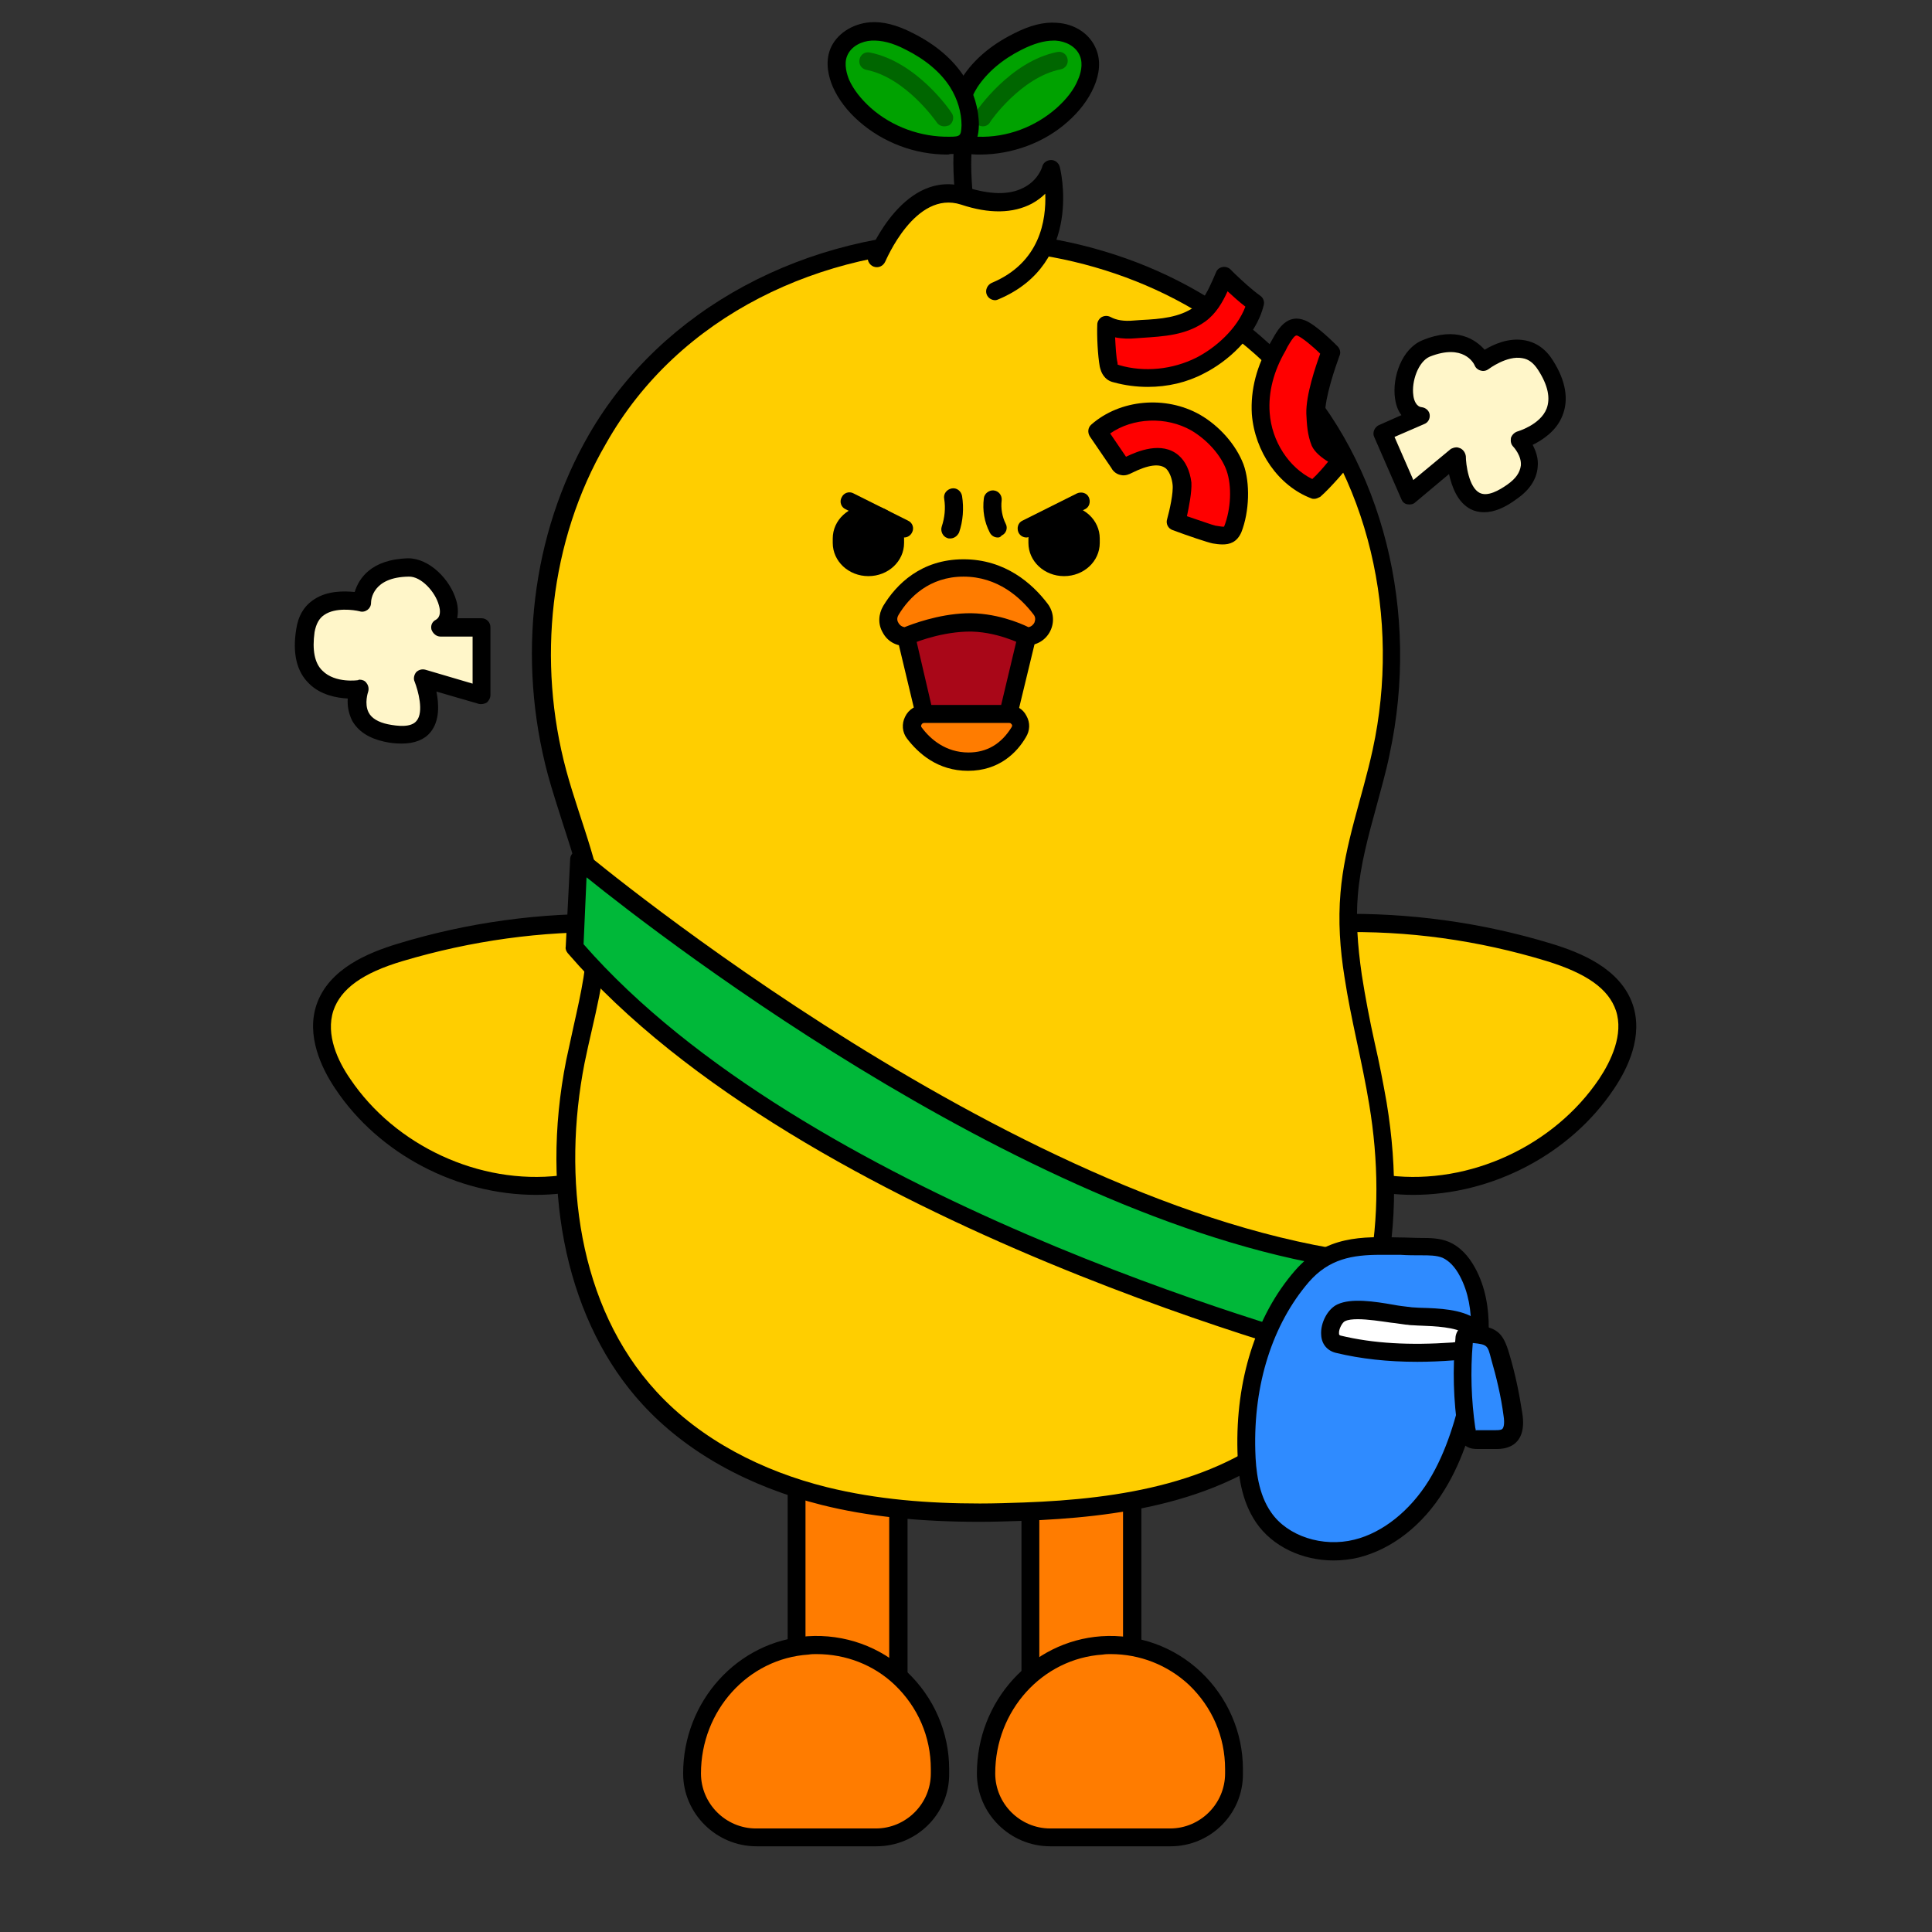 <?xml version="1.0" encoding="utf-8"?>
<!-- Generator: Adobe Illustrator 26.0.3, SVG Export Plug-In . SVG Version: 6.00 Build 0)  -->
<svg version="1.1" id="레이어_1" xmlns="http://www.w3.org/2000/svg" xmlns:xlink="http://www.w3.org/1999/xlink" x="0px"
	 y="0px" viewBox="0 0 390 390" style="enable-background:new 0 0 390 390;" xml:space="preserve">
<rect x="0" y="0" width="390" height="390" fill="#333333" stroke="none"/>
<style type="text/css">
	.st0{fill:#00A200;}
	.st1{fill:#006600;}
	.st2{fill:#FFCE00;}
	.st3{fill:#FF7C00;}
	.st4{fill:#00B839;}
	.st5{fill:#2F8BFF;}
	.st6{fill:#FFFFFF;}
	.st7{fill:#FF0000;}
	.st8{fill:#FFF6C9;}
	.st9{fill-rule:evenodd;clip-rule:evenodd;}
	.st10{fill:#A90718;}
</style>
<g>
	<g>
		<path class="st0" d="M214.4,23.2c2-1.8,3.7-3.9,4.8-6.3c0.8-2,1.2-4.2,0.5-6.2c-1-2.5-3.8-4.1-6.5-4.2c-2.7-0.2-5.4,0.8-7.8,2
			c-3.8,1.9-7.4,4.6-9.7,8.2c-1.7,2.6-2.6,5.7-2.6,8.7c0.1,3.2,1.1,4,4.1,4.1C203.5,29.6,209.8,27.3,214.4,23.2z"/>
		<path d="M197.8,31.2c-0.2,0-0.4,0-0.6,0c-4.1-0.1-5.8-1.8-5.9-5.8c-0.1-3.3,1-6.8,2.9-9.7c2.3-3.6,5.8-6.6,10.4-8.9
			c3.3-1.7,6.1-2.4,8.7-2.2c3.7,0.2,6.8,2.3,8,5.4c0.9,2.2,0.7,4.9-0.5,7.6c-1.1,2.5-2.9,4.9-5.3,7
			C210.8,28.8,204.3,31.2,197.8,31.2z M212.6,8.2c-1.8,0-3.9,0.6-6.3,1.8c-4,2-7,4.6-9,7.6c-1.5,2.4-2.4,5.1-2.3,7.7
			c0,2.1,0.2,2.2,2.4,2.3c5.9,0.2,11.6-2,15.9-5.8l0,0c2-1.8,3.5-3.7,4.3-5.7c0.5-1.1,1.1-3.1,0.4-4.8c-0.8-2-3-3-4.9-3.1
			C212.9,8.2,212.8,8.2,212.6,8.2z"/>
	</g>
	<g>
		<path class="st1" d="M198.4,25.5c-0.3,0-0.7-0.1-1-0.3c-0.8-0.6-1-1.7-0.5-2.5c0.3-0.4,7-10.3,16.5-12.2c1-0.2,1.9,0.4,2.1,1.4
			c0.2,1-0.4,1.9-1.4,2.1c-8,1.6-14.2,10.5-14.2,10.6C199.6,25.2,199,25.5,198.4,25.5z"/>
	</g>
	<g>
		<path class="st0" d="M174.6,23.2c-2-1.8-3.7-3.9-4.8-6.3c-0.8-2-1.2-4.2-0.5-6.2c1-2.5,3.8-4.1,6.5-4.2c2.7-0.2,5.4,0.8,7.8,2
			c3.8,1.9,7.4,4.6,9.7,8.2c1.7,2.6,2.6,5.7,2.6,8.7c-0.1,3.2-1.1,4-4.1,4.1C185.5,29.6,179.2,27.3,174.6,23.2z"/>
		<path d="M191.2,31.2c-6.5,0-12.9-2.4-17.8-6.7l0,0c-2.4-2.1-4.2-4.5-5.3-7c-0.8-1.9-1.6-4.8-0.5-7.6c1.2-3,4.4-5.1,8-5.4
			c2.6-0.2,5.4,0.5,8.7,2.2c4.6,2.3,8.1,5.3,10.4,8.9c1.9,3,2.9,6.4,2.9,9.7c-0.1,4.1-1.8,5.8-5.9,5.8
			C191.6,31.2,191.4,31.2,191.2,31.2z M175.8,21.8c4.3,3.8,10.1,5.9,15.9,5.8c2.2,0,2.3-0.2,2.4-2.3c0-2.6-0.8-5.3-2.3-7.7
			c-1.9-3-5-5.6-9-7.6c-2.7-1.4-4.9-1.9-6.9-1.8c-1.9,0.1-4.1,1.1-4.9,3.1c-0.7,1.7,0,3.8,0.4,4.8C172.3,18.1,173.8,20,175.8,21.8
			L175.8,21.8z"/>
	</g>
	<g>
		<path class="st1" d="M190.6,25.5c-0.6,0-1.2-0.3-1.5-0.8c-0.1-0.1-6.2-9-14.2-10.6c-1-0.2-1.6-1.1-1.4-2.1c0.2-1,1.1-1.6,2.1-1.4
			c9.5,1.9,16.2,11.7,16.5,12.2c0.6,0.8,0.3,2-0.5,2.5C191.3,25.4,191,25.5,190.6,25.5z"/>
	</g>
	<g>
		<path class="st2" d="M195.9,49.7c0,0-2.4-14.2-1.4-20.9"/>
		<path d="M194.1,50c-0.1-0.6-2.4-14.6-1.4-21.5l3.6,0.6c-1,6.3,1.3,20.2,1.4,20.3L194.1,50z"/>
	</g>
</g>
<g>
	<g>
		<rect x="160.8" y="274.4" class="st3" width="20.5" height="87.9"/>
		<path d="M183.1,364.1H159v-91.5h24.2V364.1z M162.6,360.5h16.9v-84.3h-16.9V360.5z"/>
	</g>
	<g>
		<path class="st3" d="M189.9,357.1c0-14.4-12.1-25.9-26.7-25c-13.3,0.9-23.4,12.5-23.4,25.8v0c0,7.1,5.8,12.9,12.9,12.9h24.2
			c7.1,0,12.9-5.8,12.9-12.9V357.1z"/>
		<path d="M176.9,372.7h-24.2c-8.1,0-14.8-6.6-14.8-14.7c0-14.6,11-26.7,25.1-27.7c7.5-0.5,14.7,2.1,20.1,7.2
			c5.4,5.1,8.5,12.2,8.5,19.6v0.9C191.7,366.1,185.1,372.7,176.9,372.7z M164.8,333.9c-0.5,0-1,0-1.6,0.1
			c-12.2,0.8-21.7,11.3-21.7,24c0,6.1,5,11.1,11.1,11.1h24.2c6.1,0,11.1-5,11.1-11.1v-0.9c0-6.5-2.6-12.5-7.3-17
			C176.4,336.1,170.8,333.9,164.8,333.9z"/>
	</g>
</g>
<g>
	<g>
		<rect x="208" y="272.7" class="st3" width="20.5" height="88.1"/>
		<path d="M230.4,362.7h-24.2v-91.7h24.2V362.7z M209.8,359h16.9v-84.5h-16.9V359z"/>
	</g>
	<g>
		<path class="st3" d="M249.2,357.1c0-14.4-12.1-25.9-26.7-25c-13.3,0.9-23.4,12.5-23.4,25.8v0c0,7.1,5.8,12.9,12.9,12.9h24.2
			c7.1,0,12.9-5.8,12.9-12.9V357.1z"/>
		<path d="M236.3,372.7H212c-8.1,0-14.8-6.6-14.8-14.7c0-14.6,11-26.7,25.1-27.7c7.5-0.5,14.7,2.1,20.1,7.2
			c5.4,5.1,8.5,12.2,8.5,19.6v0.9C251,366.1,244.4,372.7,236.3,372.7z M224.2,333.9c-0.5,0-1,0-1.6,0.1c-12.2,0.8-21.7,11.3-21.7,24
			c0,6.1,5,11.1,11.1,11.1h24.2c6.1,0,11.1-5,11.1-11.1v-0.9c0-6.5-2.6-12.5-7.3-17C235.7,336.1,230.1,333.9,224.2,333.9z"/>
	</g>
</g>
<g>
	<path class="st2" d="M139.7,191c-4.1-3.9-10.3-4.6-16-4.7c-14.5-0.3-29.1,1.7-43,5.9c-6.3,1.9-13.1,5-15.2,11.1
		c-1.7,5.2,0.5,10.9,3.6,15.4c9.5,14.1,27.1,22.2,44,20.3"/>
	<path d="M108.2,241.2c-15.9,0-31.7-8.2-40.5-21.4c-2.9-4.3-5.9-10.8-3.8-17c2.5-7.3,10.5-10.5,16.4-12.3c14.1-4.3,28.8-6.3,43.5-6
		c5.9,0.1,12.6,0.8,17.2,5.2c0.7,0.7,0.8,1.8,0.1,2.6c-0.7,0.7-1.8,0.8-2.6,0.1c-3.7-3.5-9.6-4.1-14.8-4.2
		c-14.4-0.3-28.6,1.7-42.4,5.8c-8.1,2.4-12.5,5.6-14,10c-1.6,4.9,0.9,10.2,3.4,13.8c9.1,13.5,26.1,21.4,42.3,19.5
		c1-0.1,1.9,0.6,2,1.6c0.1,1-0.6,1.9-1.6,2C111.7,241.1,109.9,241.2,108.2,241.2z"/>
</g>
<g>
	<path class="st2" d="M253.8,191c4.1-3.9,10.3-4.6,16-4.7c14.5-0.3,29.1,1.7,43,5.9c6.3,1.9,13.1,5,15.2,11.1
		c1.7,5.2-0.5,10.9-3.6,15.4c-9.5,14.1-27.1,22.2-44,20.3"/>
	<path d="M285.3,241.2c-1.7,0-3.5-0.1-5.2-0.3c-1-0.1-1.7-1-1.6-2c0.1-1,1.1-1.7,2-1.6c16.2,1.9,33.2-6,42.3-19.5
		c2.4-3.6,5-9,3.4-13.8c-1.5-4.4-5.9-7.5-14-10c-13.8-4.2-28.1-6.2-42.4-5.8c-5.2,0.1-11.1,0.7-14.8,4.2c-0.7,0.7-1.9,0.7-2.6-0.1
		c-0.7-0.7-0.6-1.9,0.1-2.6c4.6-4.3,11.3-5.1,17.2-5.2c14.7-0.3,29.4,1.7,43.5,6c5.9,1.8,13.9,5,16.4,12.3c2.1,6.3-0.9,12.7-3.8,17
		C317,233,301.2,241.2,285.3,241.2z"/>
</g>
<g>
	<g>
		<path class="st2" d="M197.7,305.4c-12.2,0-22.2-1.1-31.4-3.4c-14.5-3.6-26.7-10.5-35.3-19.8c-14.6-15.9-20.2-41.3-14.9-67.9
			c0.4-2.3,1-4.5,1.5-6.8c1.5-6.5,3-13.1,2.8-19.7c-0.2-7.5-2.5-14.6-5-22.1c-1-3.2-2.1-6.5-3-9.7c-6.2-23.1-3.2-47.6,8.2-67.3
			c14.2-24.7,42.8-40.1,74.5-40.1c25.2,0,48.7,9.7,64.5,26.5c18,19.2,25.4,48.6,19.3,76.8c-0.7,3.4-1.7,6.9-2.6,10.2
			c-1.6,6-3.4,12.2-3.9,18.5c-0.4,4.9-0.2,10.2,0.8,16.6c0.7,4.6,1.7,9.3,2.6,13.8c0.8,3.9,1.7,8,2.4,12c4.5,27.1-1.3,50.6-16,64.6
			c-15.3,14.6-37.7,17.2-55.6,17.8C203.6,305.3,200.6,305.4,197.7,305.4z"/>
	</g>
	<g>
		<path d="M195,50.3c23.4,0,46.9,8.6,63.2,25.9c18.4,19.6,24.6,48.9,18.9,75.1c-2.1,9.7-5.7,19.1-6.5,28.9c-0.5,5.7-0.1,11.4,0.8,17
			c1.3,8.6,3.6,17.2,5,25.8c3.7,22.2,0.9,47.4-15.4,63c-14.1,13.4-34.9,16.6-54.4,17.3c-2.9,0.1-5.9,0.2-8.8,0.2
			c-10.4,0-20.8-0.8-30.9-3.3c-12.9-3.2-25.4-9.5-34.4-19.3c-15.9-17.3-19-43.3-14.5-66.3c1.8-8.9,4.6-17.8,4.3-26.9
			c-0.3-11.1-5.1-21.5-8-32.2c-5.9-21.9-3.4-46.3,8-65.9C137,63.5,166,50.3,195,50.3 M195,46.7c-32.4,0-61.5,15.7-76.1,41
			c-11.6,20.1-14.6,45.2-8.3,68.7c0.9,3.3,2,6.6,3,9.8c2.4,7.4,4.7,14.3,4.9,21.6c0.2,6.4-1.2,12.6-2.7,19.3c-0.5,2.3-1,4.6-1.5,6.9
			c-5.4,27.2,0.4,53.2,15.4,69.5c8.8,9.6,21.4,16.6,36.2,20.3c9.2,2.3,19.6,3.4,31.8,3.4c2.8,0,5.8-0.1,9-0.2
			c18.1-0.7,41-3.3,56.7-18.3c15.1-14.4,21.1-38.5,16.5-66.2c-0.7-4-1.5-8.1-2.4-12c-1-4.5-1.9-9.2-2.6-13.7
			c-0.9-6.2-1.2-11.3-0.8-16.1c0.5-6.1,2.1-11.9,3.8-18.1c0.9-3.4,1.9-6.8,2.6-10.3c6.2-28.7-1.3-58.8-19.8-78.4
			C244.7,56.5,220.7,46.7,195,46.7L195,46.7z"/>
	</g>
</g>
<g>
	<g>
		<path class="st4" d="M116.8,173.6c0,0,88.9,74.8,161.7,81.6c0,0-0.9,13.7-4.6,19.2c0,0-110.1-27.6-157.9-83.1L116.8,173.6z"/>
		<path d="M273.9,276.2c-0.1,0-0.3,0-0.4-0.1c-1.1-0.3-111.2-28.4-158.9-83.7c-0.3-0.4-0.5-0.8-0.4-1.3l0.9-17.7
			c0-0.7,0.5-1.3,1.1-1.6c0.6-0.3,1.4-0.2,1.9,0.3c0.9,0.7,89.3,74.5,160.7,81.2c1,0.1,1.7,1,1.6,1.9c0,0.6-1,14.3-4.9,20.1
			C275.1,275.9,274.5,276.2,273.9,276.2z M117.8,190.6c44.4,50.8,142.7,78.3,155.2,81.6c2-4,3.1-11.3,3.5-15.5
			c-64.9-7.1-142.5-67-158.1-79.6L117.8,190.6z"/>
	</g>
	<g>
		<path class="st5" d="M286.9,251.7c1.7,0,3.4,0,4.9,0.7c2,0.8,3.4,2.6,4.4,4.5c3.7,7,2.6,15.6,0.9,23.4c-1.5,6.8-3.5,13.7-7.2,19.7
			c-3.7,6-9.3,11-16.1,12.7c-6.8,1.7-14.8-0.5-18.8-6.3c-2.7-3.8-3.4-8.7-3.5-13.4c-0.4-12.6,2.9-25.8,11.2-35.3
			C269.5,250,277.6,251.6,286.9,251.7z"/>
		<path d="M269.2,315c-6.3,0-12.3-2.8-15.6-7.6c-3.1-4.5-3.7-10-3.8-14.4c-0.4-14.4,3.7-27.4,11.6-36.5c6.2-7.1,13.5-6.9,21.3-6.7
			c1.4,0,2.8,0.1,4.2,0.1c1.7,0,3.7,0,5.6,0.8c2.1,0.9,3.9,2.7,5.3,5.3c4.1,7.6,2.8,16.8,1.1,24.7c-1.4,6.4-3.4,13.8-7.4,20.2
			c-4.3,7-10.5,11.8-17.2,13.5C272.6,314.8,270.9,315,269.2,315z M278.7,253.3c-5.7,0-10.4,0.8-14.5,5.5
			c-7.3,8.5-11.2,20.6-10.8,34.1c0.1,3.8,0.6,8.7,3.2,12.4c3.3,4.8,10.4,7.1,16.8,5.5c5.7-1.4,11.2-5.8,15-11.9c3.7-6,5.6-13,7-19.1
			c1.6-7.3,2.8-15.6-0.7-22.2c-1-1.9-2.2-3.1-3.5-3.7c-1.2-0.5-2.8-0.5-4.2-0.5h0c-1.5,0-2.9,0-4.3-0.1
			C281.3,253.3,279.9,253.3,278.7,253.3z"/>
	</g>
	<g>
		<path class="st6" d="M284,265.6c-3.8-0.4-10.2-2-13.2-0.6c-2.1,0.9-3.6,5.6-0.6,6.3c7.5,1.8,15.4,2,23.1,1.5
			c2.9-0.2,6.9-2.6,3.4-5.1c-2.8-2-8.6-1.8-11.8-2C284.6,265.7,284.3,265.7,284,265.6z"/>
		<path d="M286.1,274.9c-6,0-11.4-0.6-16.4-1.8c-1.7-0.4-2.9-1.7-3-3.6c-0.2-2.4,1.3-5.3,3.3-6.2c2.8-1.3,7.4-0.6,11.4,0.1
			c1,0.2,2,0.3,2.8,0.4c0.3,0,0.6,0.1,0.8,0.1c0.5,0,1.2,0.1,1.9,0.1c3.6,0.1,8.1,0.3,10.9,2.2c2.3,1.7,2.3,3.5,2,4.4
			c-0.7,2.3-3.8,3.8-6.3,4C290.9,274.8,288.4,274.9,286.1,274.9z M274.1,266.3c-1.1,0-2,0.1-2.6,0.4c-0.5,0.2-1.3,1.6-1.2,2.5
			c0,0.3,0.1,0.3,0.3,0.4c6.6,1.6,14,2,22.6,1.4c1.5-0.1,2.9-0.9,3.1-1.3c0,0.1-0.2-0.2-0.6-0.5c-1.8-1.3-6.1-1.5-8.9-1.6
			c-0.7,0-1.4-0.1-2-0.1c-0.3,0-0.6-0.1-1-0.1l0,0c-0.9-0.1-1.9-0.3-3-0.4C278.7,266.7,276.1,266.3,274.1,266.3z"/>
	</g>
	<g>
		<path class="st5" d="M297,269.3c-0.4,0-0.9-0.1-1.2,0.2c-0.2,0.2-0.3,0.6-0.3,0.9c-0.6,6-0.4,12.1,0.5,18.1
			c0.1,0.7,0.3,1.4,0.8,1.8c0.4,0.3,0.9,0.3,1.4,0.3c1.2,0,2.4,0,3.6,0c0.8,0,1.6,0,2.3-0.4c1.5-0.9,1.5-3,1.2-4.6
			c-0.6-4-1.4-7.9-2.6-11.7C301.8,270.1,301.2,269.7,297,269.3z"/>
		<path d="M302.2,292.5c-0.1,0-0.2,0-0.3,0l-3.6,0c-0.6,0-1.5,0-2.4-0.6c-1.3-0.9-1.5-2.3-1.6-3.1c-0.9-6.1-1.1-12.4-0.5-18.6
			c0-0.4,0.1-1.3,0.9-2.1c0.9-0.9,2.2-0.8,2.6-0.7c0,0,0,0,0,0c4.9,0.5,6.1,1.5,7.4,6c1.2,4,2,8,2.6,11.9c0.5,3.2-0.2,5.4-2.1,6.5
			C304.1,292.4,303,292.5,302.2,292.5z M297.3,271.1c-0.5,5.8-0.3,11.5,0.5,17.1c0.1,0.3,0.1,0.5,0.1,0.6c0-0.1,0.2-0.1,0.3-0.1
			l3.6,0c0.5,0,1.1,0,1.4-0.2c0.3-0.2,0.6-1,0.3-2.8c-0.5-3.8-1.4-7.6-2.5-11.4C300.3,271.6,300.3,271.4,297.3,271.1z"/>
	</g>
</g>
<g>
	<path class="st2" d="M177,52.1c0,0,6.5-16.1,17.5-12.5c14.6,4.7,17.6-5.4,17.6-5.4s4.8,17.9-11.2,24.6"/>
	<path d="M200.9,60.6c-0.7,0-1.4-0.4-1.7-1.1c-0.4-0.9,0.1-2,1-2.4c9.8-4.1,11-12.7,10.8-18c-0.7,0.7-1.6,1.4-2.7,2
		c-3.8,2-8.6,2.1-14.3,0.2c-9.3-3-15.2,11.4-15.3,11.5c-0.4,0.9-1.4,1.4-2.4,1c-0.9-0.4-1.4-1.4-1-2.4c0.3-0.7,7.3-17.6,19.8-13.6
		c4.8,1.5,8.6,1.6,11.5,0.1c3-1.5,3.8-4.2,3.8-4.3c0.2-0.8,1-1.3,1.8-1.3c0.8,0,1.5,0.6,1.7,1.3c0.1,0.2,5,19.5-12.3,26.8
		C201.4,60.5,201.1,60.6,200.9,60.6z"/>
</g>
<g>
	<g>
		<path class="st7" d="M229,66.5c-1.9,0.1-4,0-5.7-0.9c-0.1,2.2,0.1,6,0.5,8.1c0.1,0.4,0.2,0.8,0.4,1.2c0.3,0.3,0.7,0.5,1.2,0.6
			c5.6,1.6,11.7,1,16.9-1.6c4.8-2.5,9.8-7.3,11.2-12.6c-2.3-1.6-4.2-3.5-6.3-5.5c-1.3,2.8-2.4,5.8-5,7.7
			C238.4,66.1,233.7,66.1,229,66.5z"/>
		<path d="M231.7,78.1c-2.3,0-4.6-0.3-6.8-0.9c-0.5-0.1-1.4-0.4-2-1.2c-0.6-0.7-0.8-1.6-0.9-2c-0.4-2.2-0.6-6.1-0.5-8.5
			c0-0.6,0.4-1.2,0.9-1.5c0.6-0.3,1.2-0.3,1.8,0c1.1,0.6,2.6,0.9,4.7,0.7l0,0l1.4-0.1c4-0.2,7.8-0.5,10.9-2.7
			c1.8-1.3,2.7-3.4,3.7-5.6l0.6-1.4c0.2-0.5,0.7-0.9,1.3-1c0.6-0.1,1.2,0.1,1.6,0.5l0.9,0.9c1.7,1.6,3.3,3.1,5.1,4.4
			c0.6,0.4,0.9,1.2,0.7,1.9c-1.6,6.5-7.5,11.5-12.1,13.8C239.6,77.2,235.7,78.1,231.7,78.1z M225.6,73.6c0,0,0.1,0,0.3,0.1
			c5.1,1.5,10.8,0.9,15.6-1.5c3.9-2,8.2-5.8,9.9-10.3c-1.3-1-2.4-2-3.6-3.1c-1,2.2-2.3,4.5-4.5,6.1c-3.9,2.8-8.4,3-12.8,3.3
			l-1.4,0.1c-1.1,0.1-2.5,0.1-4-0.2c0.1,1.9,0.2,4,0.5,5.2C225.6,73.5,225.6,73.6,225.6,73.6C225.6,73.6,225.6,73.6,225.6,73.6z"/>
	</g>
	<g>
		<path class="st7" d="M254.5,83.4c0.4,6.6,4.6,13.1,10.8,15.4c2.1-1.8,5.7-6.1,5.7-6.1s-3.7-1.6-4.4-3.4c-0.8-1.8-0.9-3.8-0.9-5.8
			c-0.1-4.4,3.1-12.5,3.1-12.5s-4-4-5.9-4.8c-2.4-1-3.5,1.5-4.8,3.7C255.6,74,254.1,78.7,254.5,83.4z"/>
		<path d="M265.3,100.7c-0.2,0-0.4,0-0.6-0.1c-6.6-2.5-11.4-9.4-12-17l0,0c-0.3-4.9,1-9.9,3.8-14.5l0.4-0.7c1.1-2,3-5.2,6.6-3.7
			c2.2,0.9,5.8,4.5,6.5,5.2c0.5,0.5,0.7,1.3,0.4,1.9c-0.8,2.2-3,8.5-2.9,11.8c0.1,1.8,0.1,3.6,0.8,5.1c0.3,0.7,2.1,1.8,3.5,2.4
			c0.5,0.2,0.9,0.7,1,1.2c0.1,0.6,0,1.1-0.4,1.6c-0.1,0.2-3.7,4.5-5.9,6.4C266.1,100.5,265.7,100.7,265.3,100.7z M256.3,83.3
			c0.4,5.8,3.9,11.1,8.6,13.4c1.1-1,2.3-2.4,3.2-3.5c-1.3-0.8-2.7-1.9-3.3-3.2c-0.9-2.2-1-4.4-1.1-6.5c-0.1-3.8,1.9-9.6,2.8-12.1
			c-1.5-1.5-3.6-3.2-4.5-3.6c-0.4-0.2-0.7-0.2-2.1,2.2l-0.4,0.8C257.1,74.9,256,79.2,256.3,83.3L256.3,83.3z"/>
	</g>
	<g>
		<path class="st7" d="M241.3,85.4c-6.1-3.5-14.5-2.9-19.8,1.8c1.4,2.1,2.8,4.2,4.3,6.3c0.2,0.3,0.5,0.7,0.9,0.8
			c0.3,0.1,0.7-0.1,1-0.2c2.8-1.4,6.5-2.8,9-0.7c1.2,1,1.8,2.7,2,4.3c0.3,2.6-1.2,7.7-1.2,7.7s6.8,2.5,7.5,2.6
			c1.9,0.3,3.2,0.6,4-1.1c1.4-3.5,1.7-8.8,0.4-12.4C247.9,90.7,244.7,87.3,241.3,85.4z"/>
		<path d="M246.8,109.9c-0.7,0-1.4-0.1-2-0.2c-1-0.2-4.9-1.5-8.1-2.7c-0.9-0.3-1.4-1.3-1.1-2.2c0.5-1.8,1.3-5.4,1.1-7
			c-0.1-1-0.5-2.4-1.3-3.2c-1.3-1.1-3.6-0.8-7,0.9c-0.4,0.2-1.2,0.6-2.1,0.4c-1.2-0.2-1.8-1.1-2-1.5l-4.3-6.3
			c-0.5-0.8-0.4-1.8,0.3-2.4c5.8-5.1,15-5.9,21.9-2l0,0c4,2.3,7.3,6.1,8.8,10c1.4,3.8,1.2,9.6-0.4,13.7
			C249.7,109.5,248.2,109.9,246.8,109.9z M239.6,104.2c2.7,0.9,5.2,1.8,5.7,1.9c0.8,0.1,1.6,0.3,1.8,0.2c1.4-3.5,1.6-8.2,0.5-11.3
			c-1.1-3.1-3.9-6.2-7.1-8.1l0,0c-5.1-2.9-11.8-2.6-16.4,0.6l3.2,4.7c2.3-1.1,7.2-3.2,10.6-0.3c1.4,1.2,2.3,3.1,2.6,5.5
			C240.6,99.4,240,102.3,239.6,104.2z"/>
	</g>
</g>
<g>
	<path class="st8" d="M88.8,126.6h8.3v13.7l-11.8-3.5c0,0,5.8,13.9-7.4,11.1c-8.2-1.7-5.4-8.9-5.4-8.9s-12.9,2-10.9-11.8
		c1.2-8.3,11.4-5.6,11.4-5.6s0-6.9,9.4-7.1C88,114.4,93.5,124,88.8,126.6z"/>
	<path d="M81.1,150.1c-1.1,0-2.3-0.1-3.6-0.4c-3.1-0.7-5.2-2.1-6.4-4.2c-0.8-1.6-1-3.2-0.9-4.5c-2.2-0.1-5.5-0.7-7.8-3
		c-2.5-2.4-3.4-6.1-2.6-11c0.4-2.7,1.6-4.7,3.6-6c2.7-1.8,6.1-1.7,8.2-1.5c0.8-2.6,3.2-6.6,10.8-6.8c4.3,0,8.5,4.3,9.7,8.5
		c0.4,1.3,0.4,2.5,0.2,3.6h4.9c1,0,1.8,0.8,1.8,1.8v13.7c0,0.6-0.3,1.1-0.7,1.5c-0.5,0.3-1.1,0.4-1.6,0.3l-8.6-2.5
		c0.5,2.5,0.7,5.9-1.2,8.2C85.7,149.3,83.7,150.1,81.1,150.1z M72.6,137.2c0.5,0,1.1,0.2,1.4,0.7c0.4,0.5,0.5,1.2,0.3,1.8
		c0,0-0.8,2.3,0.1,4.1c0.6,1.2,2,2,3.9,2.4c2,0.4,4.7,0.7,5.8-0.7c1.5-1.8,0.3-6.1-0.4-7.9c-0.3-0.6-0.1-1.4,0.3-1.9
		c0.5-0.5,1.2-0.7,1.9-0.5l9.5,2.8v-9.5h-6.5c-0.8,0-1.5-0.6-1.8-1.4c-0.2-0.8,0.1-1.6,0.9-2c1-0.6,0.9-1.9,0.6-2.9
		c-0.7-2.7-3.6-5.9-6.1-5.8c-7.3,0.1-7.6,4.7-7.6,5.3c0,0.6-0.3,1.1-0.7,1.4c-0.4,0.3-1,0.5-1.6,0.3c-1.2-0.3-4.9-0.8-7.1,0.7
		c-1.1,0.7-1.7,1.9-2,3.5c-0.5,3.6,0,6.3,1.6,7.8c2.6,2.6,7.2,1.9,7.2,1.9C72.4,137.2,72.5,137.2,72.6,137.2z"/>
</g>
<g>
	<path class="st8" d="M286.7,84.2l-7.7,3.3l5.5,12.6l9.4-7.9c0,0,0.2,15,11.2,7.2c6.8-4.9,1.4-10.3,1.4-10.3s12.7-3.3,5.3-15.2
		c-4.4-7.1-12.7-0.6-12.7-0.6s-2.7-6.3-11.4-2.7C282.7,72.6,281.4,83.6,286.7,84.2z"/>
	<path d="M299.6,103.4c-1,0-1.9-0.2-2.7-0.6c-2.7-1.4-3.8-4.5-4.4-7.1l-6.8,5.7c-0.4,0.4-1,0.5-1.6,0.4c-0.6-0.1-1-0.5-1.2-1
		l-5.5-12.6c-0.2-0.4-0.2-0.9,0-1.4c0.2-0.4,0.5-0.8,1-1l4.5-2c-0.7-0.9-1.1-2-1.3-3.4c-0.6-4.3,1.4-10,5.5-11.7
		c7-2.9,10.8-0.1,12.6,1.9c1.8-1.1,4.9-2.5,8.1-1.9c2.3,0.4,4.3,1.8,5.7,4.1c2.6,4.1,3.2,7.9,1.9,11.1c-1.2,3.1-4,4.9-6,5.9
		c0.6,1.2,1.2,2.7,1,4.5c-0.2,2.4-1.6,4.6-4.2,6.4C303.8,102.5,301.6,103.4,299.6,103.4z M294,90.3c0.3,0,0.5,0.1,0.8,0.2
		c0.6,0.3,1,0.9,1.1,1.6c0,1.6,0.6,6.3,2.8,7.4c1.6,0.8,3.9-0.5,5.6-1.7c1.7-1.2,2.5-2.4,2.7-3.8c0.2-2-1.5-3.8-1.5-3.8
		c-0.5-0.5-0.6-1.1-0.5-1.8c0.2-0.6,0.7-1.1,1.3-1.3c0,0,4.6-1.3,5.9-4.6c0.8-2.1,0.3-4.7-1.7-7.8c-0.9-1.4-1.9-2.2-3.2-2.4
		c-3.1-0.6-6.8,2.2-6.8,2.2c-0.4,0.3-1,0.5-1.6,0.3c-0.5-0.1-1-0.5-1.2-1c-0.2-0.5-2.3-4.5-9.1-1.8c-2.3,1-3.7,5-3.3,7.8
		c0.1,1,0.6,2.3,1.7,2.4c0.8,0.1,1.5,0.7,1.6,1.5c0.1,0.8-0.3,1.6-1.1,1.9l-6,2.6l3.8,8.7l7.6-6.3C293.1,90.5,293.6,90.3,294,90.3z"
		/>
</g>
<g>
	<g>
		<g>
			<g>
				<g>
					<g>
						<path class="st9" d="M214.8,116.3L214.8,116.3c-4,0-7.2-3-7.2-6.7v-0.9c0-3.7,3.2-6.7,7.2-6.7s7.2,3,7.2,6.7v0.9
							C222,113.3,218.8,116.3,214.8,116.3"/>
					</g>
				</g>
				<g>
					<g>
						<path class="st9" d="M175.3,116.3L175.3,116.3c-4,0-7.2-3-7.2-6.7v-0.9c0-3.7,3.2-6.7,7.2-6.7c4,0,7.2,3,7.2,6.7v0.9
							C182.5,113.3,179.3,116.3,175.3,116.3"/>
					</g>
				</g>
			</g>
		</g>
	</g>
	<g>
		<line class="st2" x1="171.5" y1="101.1" x2="182.5" y2="106.7"/>
		<path d="M182.5,108.5c-0.3,0-0.5-0.1-0.8-0.2l-11-5.5c-0.9-0.4-1.3-1.5-0.8-2.4c0.4-0.9,1.5-1.3,2.4-0.8l11,5.5
			c0.9,0.4,1.3,1.5,0.8,2.4C183.8,108.1,183.2,108.5,182.5,108.5z"/>
	</g>
	<g>
		<line class="st2" x1="218.2" y1="101.1" x2="207.2" y2="106.7"/>
		<path d="M207.2,108.5c-0.7,0-1.3-0.4-1.6-1c-0.4-0.9-0.1-2,0.8-2.4l11-5.5c0.9-0.4,2-0.1,2.4,0.8c0.4,0.9,0.1,2-0.8,2.4l-11,5.5
			C207.7,108.4,207.4,108.5,207.2,108.5z"/>
	</g>
	<g>
		<path d="M191.8,108.7c-0.2,0-0.4,0-0.6-0.1c-0.9-0.3-1.4-1.4-1.1-2.3c0.6-1.8,0.8-3.7,0.5-5.6c-0.2-1,0.5-1.9,1.5-2.1
			c1-0.2,1.9,0.5,2.1,1.5c0.4,2.5,0.2,5.1-0.6,7.4C193.2,108.3,192.5,108.7,191.8,108.7z"/>
	</g>
	<g>
		<path d="M201.4,108.5c-0.7,0-1.3-0.4-1.6-1c-1.1-2.1-1.5-4.5-1.2-6.9c0.1-1,1.1-1.7,2-1.6c1,0.1,1.7,1,1.6,2
			c-0.2,1.6,0.1,3.3,0.8,4.7c0.5,0.9,0.1,2-0.8,2.4C201.9,108.5,201.6,108.5,201.4,108.5z"/>
	</g>
</g>
<g>
	<g>
		<path class="st3" d="M203.6,144.1c1.9,0,3.1,2.1,2.1,3.7c-1.7,2.7-4.8,5.9-10.2,5.9c-5.3,0-8.8-3.1-10.8-5.8c-1.2-1.6,0-3.9,2-3.9
			H203.6z"/>
		<path d="M195.4,155.6c-6.1,0-10-3.5-12.3-6.5c-1-1.3-1.1-3-0.4-4.4c0.7-1.5,2.2-2.4,3.8-2.4h17c1.6,0,3,0.8,3.7,2.2
			c0.8,1.4,0.7,3-0.1,4.3C205.3,151.9,201.7,155.6,195.4,155.6z M186.6,145.9c-0.3,0-0.5,0.2-0.6,0.4c-0.1,0.2-0.1,0.4,0.1,0.6
			c1.7,2.3,4.8,5,9.4,5c3.7,0,6.6-1.7,8.7-5.1c0.2-0.3,0.1-0.5,0-0.6s-0.2-0.3-0.5-0.3H186.6z"/>
	</g>
	<g>
		<polygon class="st10" points="182.9,128.5 186.6,144.1 203.6,144.1 207.2,128.5 196.7,121.6 		"/>
		<path d="M205,145.9h-19.8l-4.4-18.4l16.1-8l12.5,8.2L205,145.9z M188,142.3h14.1l3.1-13l-8.6-5.7l-11.6,5.8L188,142.3z"/>
	</g>
	<g>
		<path class="st3" d="M182.9,128.5c-2.7,0-4.4-3-3-5.3c2.4-3.9,6.9-8.5,14.7-8.5c7.6,0,12.6,4.4,15.5,8.3c1.7,2.3,0.1,5.6-2.8,5.6
			c0,0-5.7-3-12.2-2.8S182.9,128.5,182.9,128.5z"/>
		<path d="M207.2,130.3h-0.4l-0.4-0.2c-0.1,0-5.4-2.8-11.3-2.6c-6,0.2-11.5,2.6-11.5,2.7l-0.4,0.2l-0.4,0c-2,0-3.7-1-4.6-2.7
			c-1-1.7-0.9-3.7,0.1-5.4c2.6-4.3,7.6-9.4,16.2-9.4c8.4,0,13.9,4.9,17,9c1.2,1.6,1.4,3.7,0.5,5.5
			C211.1,129.2,209.3,130.3,207.2,130.3z M194.5,116.4c-6.9,0-11,4.2-13.1,7.7c-0.5,0.8-0.2,1.4,0,1.7c0.1,0.2,0.5,0.7,1.2,0.8
			c1.5-0.6,6.7-2.6,12.4-2.8c5.8-0.2,11,2,12.6,2.8c0.7-0.1,1.1-0.7,1.2-0.9c0.1-0.3,0.4-1-0.2-1.7
			C206,120.6,201.4,116.4,194.5,116.4z"/>
	</g>
</g>
</svg>
